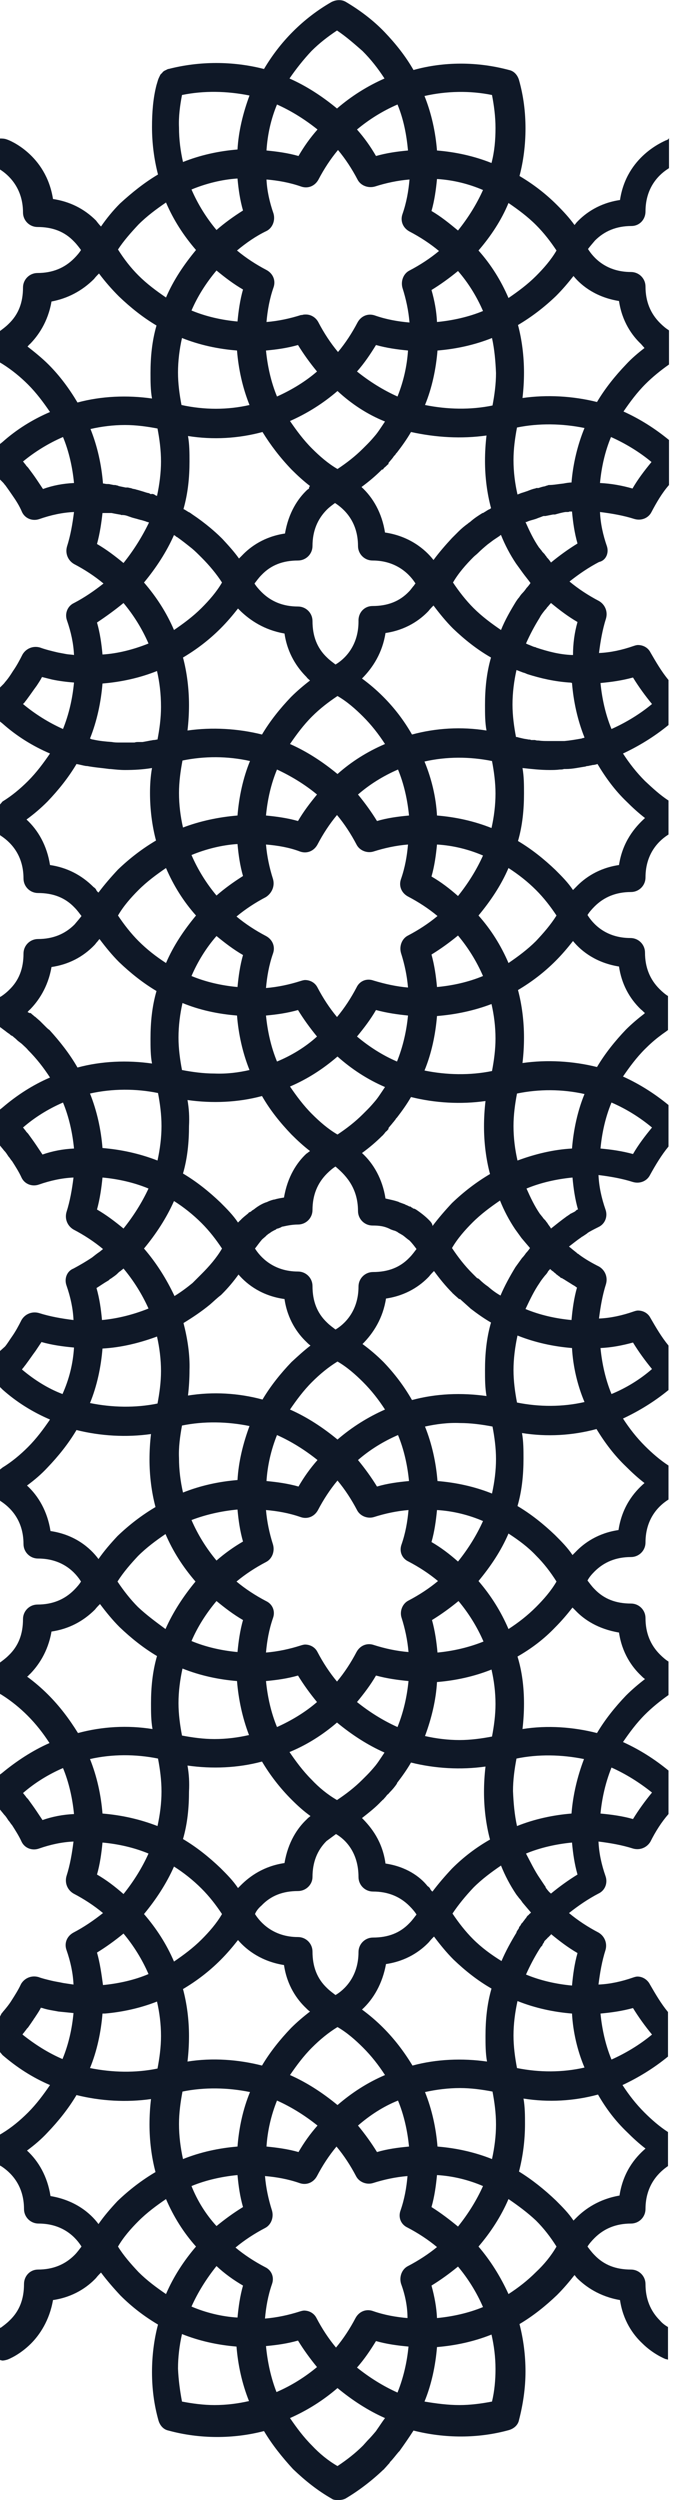 <?xml version="1.0" encoding="utf-8"?>
<!-- Generator: Adobe Illustrator 25.2.0, SVG Export Plug-In . SVG Version: 6.00 Build 0)  -->
<svg version="1.2" baseProfile="tiny" id="Layer_1" xmlns="http://www.w3.org/2000/svg"
     xmlns:xlink="http://www.w3.org/1999/xlink"
     x="0px" y="0px" viewBox="0 0 135 500" overflow="visible" xml:space="preserve">
<path fill-rule="evenodd" fill="#0F1827" d="M118,246.9c-0.1,0.1-0.2,0.1-0.3,0.2l0,0C117.8,247,117.9,246.9,118,246.9z"/>
    <path fill-rule="evenodd" fill="#0F1827" d="M133.1,28.1c-0.3,0.2-7.8,3.1-9.1,11.9c-4.1,0.6-6.9,2.6-8.6,4.4
	c-0.2,0.2-0.3,0.4-0.5,0.6c-1-1.4-2.2-2.7-3.5-4c-2.3-2.3-4.8-4.2-7.5-5.8c0.8-3,1.2-6.3,1.2-9.5c0-3.3-0.4-6.5-1.3-9.7
	c-0.3-1-1-1.8-2-2c-6.3-1.7-13-1.7-19.1,0c-1.6-2.8-3.6-5.3-5.8-7.6C74.6,4,71.9,2,69.2,0.4c-0.8-0.5-1.9-0.5-2.9,0
	C63.5,2,60.9,4,58.6,6.3c-2.3,2.3-4.2,4.8-5.8,7.5c-6.2-1.6-12.9-1.6-19.1,0h-0.1c-0.2,0.1-0.4,0.2-0.6,0.3c-0.1,0-0.1,0.1-0.2,0.1
	c-0.1,0.1-0.3,0.2-0.3,0.3l-0.2,0.2c-0.2,0.2-0.3,0.3-0.3,0.4c0,0.1-0.1,0.1-0.1,0.2c-0.1,0.2-0.2,0.4-0.3,0.7l-0.3,1V17
	c-0.7,2.7-0.9,5.6-0.9,8.4c0,3.2,0.4,6.4,1.2,9.5c-2.7,1.6-5.2,3.6-7.6,5.8c-1.4,1.4-2.7,3-3.8,4.6c-0.3-0.3-0.7-0.8-1-1.2
	c-2.4-2.4-5.3-3.8-8.6-4.3C9.2,30.9,1.8,28,1.4,27.9c-0.5-0.2-1-0.2-1.4-0.2v6.2c1.6,1,4.6,3.6,4.6,8.6c0,1.6,1.3,2.9,2.9,2.9
	c3,0,5.4,0.9,7.3,2.9c0.6,0.6,1.1,1.3,1.4,1.7c-0.3,0.5-0.8,1.1-1.4,1.7c-1.9,1.9-4.3,2.9-7.3,2.9c-1.6,0-2.9,1.3-2.9,2.9
	c0,3-0.9,5.4-2.9,7.3c-0.6,0.6-1.3,1.1-1.7,1.4l0,6.3l0.5,0.3c1.9,1.2,3.6,2.6,5.1,4.1c1.7,1.7,3.1,3.6,4.4,5.5
	c-3.5,1.5-6.7,3.5-9.5,6L0,88.8v7.1l0.6,0.6c0.2,0.2,0.3,0.4,0.5,0.6c0.5,0.7,1,1.4,1.4,2c0.7,1,1.4,2.1,1.9,3.3
	c0.6,1.3,2.1,1.9,3.5,1.4c2.3-0.8,4.6-1.3,6.9-1.4c-0.3,2.4-0.7,4.7-1.4,6.9c-0.4,1.4,0.2,2.8,1.4,3.5c2.1,1.1,4.1,2.4,5.9,3.9
	c-1.9,1.5-3.8,2.8-5.9,3.9c-1.3,0.6-1.9,2.1-1.4,3.5c0.8,2.3,1.3,4.6,1.4,6.9c-0.5-0.1-1.1-0.1-1.6-0.2c-0.5-0.1-1.1-0.2-1.6-0.3
	c-1.3-0.3-2.5-0.6-3.6-1c-1.4-0.4-2.8,0.2-3.5,1.4c-0.6,1.2-1.2,2.3-1.9,3.3c-0.5,0.8-0.9,1.4-1.4,2c-0.2,0.2-0.3,0.4-0.5,0.6
	L0,137.5v6.8l0.5,0.4c2.8,2.5,6,4.5,9.5,6c-1.3,1.9-2.7,3.8-4.4,5.5c-1.6,1.6-3.3,3-5.1,4.1L0,160.9v6.1l0.1,0.1
	c1.7,1.1,4.6,3.6,4.6,8.6c0,1.6,1.3,2.9,2.9,2.9c3,0,5.4,0.9,7.3,2.9c0.6,0.6,1,1.2,1.4,1.7c-0.3,0.4-0.8,1-1.4,1.7
	c-1.9,1.9-4.3,2.9-7.3,2.9c-1.6,0-2.9,1.3-2.9,2.9c0,3-0.9,5.4-2.9,7.3c-0.6,0.6-1.4,1.2-1.8,1.4v6l0.8,0.6c0.3,0.2,0.5,0.4,0.8,0.6
	l0.3,0.2c0.2,0.2,0.3,0.3,0.6,0.4c0.3,0.3,0.5,0.4,0.8,0.7l0.1,0.1c0.3,0.3,0.8,0.6,1.1,0.9c0.3,0.3,0.8,0.7,1.1,1.1
	c1.7,1.7,3.1,3.5,4.4,5.5c-3.5,1.5-6.7,3.6-9.5,6L0,221.9v7.2l0.4,0.5c0.2,0.2,0.3,0.4,0.5,0.6c0.3,0.3,0.6,0.8,0.8,1.1
	c0.3,0.3,0.4,0.6,0.7,0.9c0.7,1.1,1.4,2.2,1.9,3.3c0.6,1.3,2.1,1.9,3.5,1.4c2.3-0.8,4.6-1.3,6.9-1.4c-0.3,2.4-0.7,4.7-1.4,6.9
	c-0.4,1.4,0.2,2.8,1.4,3.5c2.1,1.1,4.1,2.4,5.9,3.9c-0.2,0.2-0.4,0.3-0.6,0.5c-0.6,0.4-1.1,0.8-1.6,1.2c-1.2,0.8-2.4,1.5-3.7,2.2
	c-1.3,0.5-1.9,2-1.4,3.4c0.8,2.3,1.3,4.6,1.4,6.9c-2.4-0.3-4.7-0.7-6.9-1.4c-1.4-0.4-2.8,0.2-3.5,1.4c-0.6,1.2-1.2,2.3-1.9,3.3
	c-0.5,0.7-0.9,1.4-1.4,2L0,270.2v7.2l0.5,0.5c2.8,2.5,6,4.5,9.5,6c-1.3,1.9-2.7,3.8-4.4,5.5c-1.6,1.6-3.3,3-5.1,4.1L0,293.9v6.2
	l0.1,0.1c1.7,1.1,4.6,3.6,4.6,8.6c0,1.6,1.3,2.9,2.9,2.9c5.1,0,7.6,3,8.6,4.6c-0.3,0.5-0.8,1.1-1.4,1.7c-1.9,1.9-4.3,2.9-7.3,2.9
	c-1.6,0-2.9,1.3-2.9,2.9c0,3-0.9,5.4-2.9,7.3c-0.6,0.6-1.3,1.1-1.7,1.4l-0.1,0v6.2l0.5,0.3c1.9,1.2,3.6,2.6,5.1,4.1
	c1.7,1.7,3.1,3.5,4.4,5.5c-3.4,1.5-6.6,3.6-9.5,6L0,354.9l0,7l0.4,0.5c0.2,0.2,0.3,0.4,0.5,0.6c0.3,0.3,0.6,0.8,0.8,1.1
	c0.3,0.3,0.4,0.6,0.7,0.9c0.7,1.1,1.4,2.2,1.9,3.3c0.6,1.3,2.1,1.9,3.5,1.4c2.3-0.8,4.6-1.3,6.9-1.4c-0.3,2.4-0.7,4.7-1.4,6.9
	c-0.4,1.4,0.2,2.8,1.4,3.5c2.1,1.1,4.1,2.4,5.9,3.9c-1.9,1.5-3.8,2.8-5.9,3.9c-1.3,0.7-1.9,2.1-1.4,3.5c0.8,2.3,1.3,4.6,1.4,6.9
	l-2-0.3c-0.9-0.2-1.7-0.3-2.5-0.5c-0.8-0.2-1.7-0.4-2.5-0.7c-1.4-0.4-2.8,0.2-3.5,1.4c-0.5,1.1-1.2,2.2-1.9,3.3
	c-0.5,0.8-1,1.4-1.5,2c-0.2,0.2-0.3,0.4-0.5,0.6L0,403.3v7.1l0.5,0.6c2.9,2.5,6,4.5,9.5,6c-1.3,1.9-2.7,3.8-4.4,5.5
	c-1.6,1.6-3.3,3-5.1,4.1L0,426.9v6.2l0.2,0.1c1.7,1.1,4.6,3.6,4.6,8.6c0,1.6,1.3,2.9,2.9,2.9c5.1,0,7.6,3,8.6,4.6
	c-0.4,0.5-0.8,1.1-1.4,1.7c-1.9,1.9-4.3,2.9-7.3,2.9c-1.6,0-2.8,1.3-2.8,2.9c0,3-0.9,5.4-2.9,7.3c-0.6,0.6-1.3,1.1-1.7,1.4
	c-0.1,0-0.2,0.1-0.2,0.1v6.4c0.2,0,0.3,0.1,0.5,0.1c0.3,0,0.7-0.1,1-0.2c0.3-0.1,2.5-1,4.7-3.2c1.7-1.7,3.7-4.6,4.4-8.7
	c4.1-0.6,6.9-2.6,8.6-4.4c0.3-0.4,0.7-0.8,1-1.1c1.2,1.6,2.5,3.1,3.9,4.6c2.3,2.3,4.8,4.2,7.5,5.8c-0.8,3-1.2,6.3-1.2,9.5
	c0,3.3,0.4,6.5,1.3,9.7c0.3,1,1,1.8,2,2c6.2,1.7,13,1.7,19.1,0.1c1.6,2.7,3.6,5.2,5.8,7.6c2.4,2.3,4.9,4.3,7.7,5.9
	c0.4,0.3,0.9,0.3,1.4,0.3c0.5,0,1-0.1,1.4-0.3c2.7-1.6,5.3-3.6,7.6-5.8c0.1,0,0.1-0.1,0.2-0.2c0.3-0.3,0.7-0.8,1-1.1
	c0-0.1,0.1-0.1,0.1-0.2c0.6-0.6,1.1-1.3,1.7-2l0.2-0.2c1-1.4,1.9-2.7,2.8-4.1c6.3,1.6,13,1.6,19.1-0.1c1-0.3,1.8-1,2-2
	c0.8-3.1,1.3-6.4,1.3-9.7c0-3.2-0.4-6.4-1.2-9.5c2.7-1.6,5.2-3.6,7.5-5.8c1.3-1.3,2.4-2.6,3.5-4c0.2,0.2,0.3,0.4,0.5,0.6
	c1.7,1.7,4.5,3.7,8.6,4.4c0.6,4.1,2.6,6.9,4.4,8.6c2.2,2.2,4.5,3.1,4.7,3.2c0.2,0,0.3,0.1,0.5,0.1v-6.5c-0.5-0.3-1.1-0.7-1.6-1.3
	c-1.9-1.9-2.9-4.3-2.9-7.3c0-1.6-1.3-2.9-2.9-2.9c-3,0-5.4-0.9-7.3-2.9c-0.6-0.6-1.1-1.3-1.4-1.7c0.3-0.5,0.8-1.1,1.4-1.7
	c1.9-1.9,4.3-2.9,7.3-2.9c1.6,0,2.9-1.3,2.9-2.9c0-5,2.9-7.5,4.5-8.6v-6.8c-1.7-1.1-3.3-2.5-4.7-3.9c-1.7-1.7-3.1-3.5-4.4-5.5
	c3.2-1.5,6.3-3.4,9.1-5.7v-8.9c-1.4-1.7-2.5-3.6-3.6-5.5c-0.5-1-1.5-1.6-2.5-1.6c-0.3,0-0.6,0.1-0.9,0.2c-2.3,0.8-4.6,1.3-6.9,1.4
	c0.3-2.4,0.7-4.7,1.4-6.9c0.4-1.4-0.2-2.8-1.4-3.5c-2.1-1.1-4.1-2.4-5.9-3.9c1.9-1.5,3.8-2.8,5.9-3.9c1.3-0.6,1.9-2.1,1.4-3.5
	c-0.8-2.3-1.3-4.6-1.4-6.9c2.4,0.3,4.7,0.7,6.9,1.4c1.4,0.4,2.8-0.2,3.5-1.4c1-2,2.2-3.9,3.6-5.5v-8.7c-2.8-2.3-5.8-4.2-9.1-5.7
	c1.3-1.9,2.7-3.8,4.4-5.5c1.4-1.4,3-2.7,4.7-3.9v-6.7c-0.5-0.3-1.1-0.8-1.7-1.4c-1.9-1.9-2.9-4.3-2.9-7.3c0-1.6-1.3-2.9-2.9-2.9
	c-3,0-5.4-0.9-7.3-2.9c-0.6-0.6-1-1.2-1.4-1.7c0.3-0.6,0.8-1.2,1.4-1.8c1.9-1.9,4.3-2.9,7.3-2.9c1.6,0,2.9-1.3,2.9-2.9
	c0-5.1,3-7.6,4.6-8.6v-6.8c-1.7-1.1-3.3-2.5-4.7-3.9c-1.7-1.7-3.1-3.5-4.4-5.5c3.2-1.5,6.3-3.4,9.1-5.7v-8.9
	c-1.4-1.7-2.5-3.6-3.6-5.5c-0.5-1-1.5-1.5-2.5-1.5c-0.3,0-0.6,0.1-0.9,0.2c-2.3,0.8-4.6,1.3-6.9,1.4c0.3-2.4,0.7-4.7,1.4-6.9
	c0.4-1.4-0.2-2.8-1.4-3.5c-1.4-0.7-2.8-1.5-4-2.4l-0.1-0.1c-0.1,0-0.1-0.1-0.2-0.1c0,0-0.1,0-0.1-0.1l-1-0.8
	c-0.2-0.2-0.4-0.3-0.6-0.5c0.8-0.6,1.5-1.2,2.4-1.8l0.1-0.1c0.1,0,0.1-0.1,0.2-0.1c0.3-0.2,0.6-0.4,0.9-0.6l0.1-0.1l0,0l0.3-0.2
	c0.7-0.4,1.3-0.7,1.9-1c1.3-0.6,1.9-2.1,1.4-3.5c-0.8-2.3-1.3-4.6-1.4-6.9c2.4,0.3,4.7,0.7,6.9,1.4c1.4,0.4,2.8-0.2,3.4-1.4
	c1.1-2,2.3-4,3.7-5.7V221c-2.8-2.3-5.8-4.2-9.1-5.7c1.3-1.9,2.7-3.8,4.4-5.5c0.9-0.9,2-1.9,3.1-2.7c0.5-0.4,1-0.7,1.5-1.1v-6.8
	c-0.5-0.3-1.1-0.8-1.7-1.4c-1.9-1.9-2.9-4.3-2.9-7.3c0-1.6-1.3-2.9-2.9-2.9c-5.1,0-7.6-3-8.6-4.6c0.3-0.5,0.8-1.1,1.4-1.7
	c1.9-1.9,4.3-2.9,7.3-2.9c1.6,0,2.9-1.3,2.9-2.9c0-5.1,3-7.6,4.6-8.6v-6.8c-1.7-1.1-3.2-2.5-4.7-3.9c-1.7-1.7-3.1-3.5-4.4-5.5
	c3.2-1.5,6.3-3.4,9.1-5.7V136c-1.4-1.7-2.5-3.6-3.6-5.5c-0.5-1-1.5-1.5-2.5-1.5c-0.3,0-0.6,0.1-0.9,0.2c-2.3,0.8-4.6,1.3-6.9,1.4
	c0.3-2.4,0.7-4.7,1.4-6.9c0.4-1.4-0.2-2.8-1.4-3.5c-2.1-1.1-4.1-2.4-5.9-3.9c1.9-1.5,3.8-2.8,5.9-3.9c1.4-0.3,2-1.8,1.6-3.1
	c-0.8-2.3-1.3-4.6-1.4-6.9c2.4,0.3,4.7,0.7,6.9,1.4c1.4,0.4,2.8-0.2,3.4-1.4c1-1.9,2.1-3.8,3.5-5.4V88c-2.8-2.3-5.8-4.2-9.1-5.7
	c1.3-1.9,2.7-3.8,4.4-5.5c1.4-1.4,3-2.7,4.7-3.9v-6.8l-0.1-0.1c-0.5-0.3-1.1-0.8-1.7-1.4c-1.9-1.9-2.9-4.3-2.9-7.3
	c0-1.6-1.3-2.9-2.9-2.9c-5.1,0-7.6-3-8.6-4.6c0.3-0.4,0.8-1,1.4-1.7c1.9-1.9,4.3-2.9,7.3-2.9c1.6,0,2.8-1.3,2.8-2.9
	c0-5.1,3-7.6,4.6-8.6l0.1-0.1v-6C133.7,27.9,133.4,28,133.1,28.1z M120.1,402.7c0.3,3.1,1,6.3,2.2,9.2c2.9-1.3,5.7-3,8.1-5
	c-1.4-1.7-2.7-3.5-3.8-5.3C124.4,402.2,122.3,402.5,120.1,402.7z M87.4,435c-0.2,2.1-0.5,4.3-1.1,6.4c1.9,1.2,3.6,2.5,5.3,3.9
	c2-2.5,3.7-5.2,5-8.1C93.8,436,90.7,435.2,87.4,435z M87.4,463.6c3.1-0.3,6.3-1,9.2-2.2c-1.3-3-3-5.7-5-8.1
	c-1.7,1.4-3.5,2.7-5.3,3.8C86.9,459.3,87.3,461.4,87.4,463.6z M85,418.4c1.4,3.5,2.2,7.2,2.5,10.9c3.7,0.3,7.4,1.1,10.9,2.5
	c0.5-2.3,0.8-4.6,0.8-6.9c0-2.3-0.3-4.5-0.7-6.6c-2.1-0.4-4.3-0.7-6.5-0.7C89.6,417.6,87.3,417.9,85,418.4z M47.5,435
	c-3.1,0.3-6.3,1-9.2,2.2c1.2,3,2.9,5.7,5,8c1.7-1.4,3.5-2.7,5.3-3.8C48,439.3,47.7,437.2,47.5,435z M47.5,463.5
	c0.2-2.1,0.5-4.3,1.1-6.4c-1.9-1.1-3.7-2.4-5.3-3.9c-2,2.5-3.7,5.2-5,8.1C41.1,462.5,44.3,463.3,47.5,463.5z M36.6,431.8
	c3.5-1.4,7.2-2.2,10.9-2.5c0.3-3.8,1.1-7.5,2.5-10.9c-4.4-0.9-9.1-1-13.5-0.1c-0.4,2.1-0.7,4.3-0.7,6.5
	C35.8,427.2,36.1,429.5,36.6,431.8z M8.2,401.5c-0.3,0.6-0.7,1.2-1.1,1.8c-0.1,0.2-0.3,0.4-0.4,0.6c-0.1,0.2-0.3,0.4-0.4,0.6
	c-0.2,0.3-0.5,0.7-0.7,1c-0.1,0.1-0.1,0.1-0.2,0.2c-0.2,0.3-0.4,0.5-0.6,0.8c-0.1,0.1-0.2,0.2-0.3,0.4c2.5,2,5.2,3.7,8,4.9
	c1.2-2.9,1.9-6,2.2-9.2c-1-0.1-2-0.2-3-0.3c-1-0.2-1.9-0.3-2.9-0.6c-0.1,0-0.2-0.1-0.3-0.1C8.4,401.6,8.3,401.6,8.2,401.5z
	 M14.8,96.6c-0.3-3.1-1-6.3-2.2-9.2c-3,1.3-5.7,3-8,4.9c0.2,0.2,0.3,0.4,0.5,0.6c0.1,0.2,0.3,0.4,0.5,0.6c0.6,0.8,1.2,1.6,1.8,2.5
	c0.2,0.3,0.4,0.6,0.6,0.9c0.2,0.3,0.4,0.6,0.6,0.9C10.5,97.1,12.6,96.7,14.8,96.6z M48.6,57.9c-1.9-1.1-3.6-2.4-5.3-3.8
	c-2.1,2.5-3.8,5.2-5,8c2.9,1.2,6,1.9,9.2,2.2C47.7,62.2,48,60,48.6,57.9z M38.3,37.9c1.3,3,3,5.7,5,8.1c1.6-1.4,3.4-2.7,5.3-3.9
	c-0.6-2.1-0.9-4.2-1.1-6.4C44.4,35.9,41.2,36.7,38.3,37.9z M49.9,81c-1.4-3.5-2.2-7.2-2.5-10.9c-3.8-0.3-7.5-1.1-11-2.5
	c-0.5,2.2-0.8,4.6-0.8,6.9c0,2.2,0.3,4.4,0.7,6.5C40.9,82,45.5,82,49.9,81z M87.4,64.4c3.1-0.3,6.3-1,9.2-2.2c-1.3-3-3-5.7-5-8
	c-1.7,1.4-3.5,2.7-5.3,3.8C86.9,60.1,87.3,62.2,87.4,64.4z M87.4,35.8c-0.2,2.1-0.5,4.3-1.1,6.4c1.9,1.1,3.6,2.5,5.3,3.9
	c2-2.5,3.7-5.2,5-8.1C93.8,36.8,90.7,36,87.4,35.8z M98.4,67.6c-3.5,1.4-7.2,2.2-10.9,2.5c-0.3,3.7-1.1,7.5-2.5,10.9
	c4.5,0.9,9.1,1,13.5,0.1c0.4-2.1,0.7-4.3,0.7-6.5C99.1,72.2,98.9,69.9,98.4,67.6z M126.5,97.7c1.1-1.9,2.4-3.6,3.8-5.3
	c-2.4-2-5.2-3.7-8.1-5c-1.2,2.9-1.9,6-2.2,9.2C122.2,96.7,124.4,97.1,126.5,97.7z M108.9,388.2L108.9,388.2
	c-0.1,0.2-0.1,0.3-0.2,0.4c-0.1,0.1-0.1,0.2-0.2,0.3c0,0,0,0,0,0c0,0,0,0,0,0c0,0,0,0,0,0.1c-0.1,0.2-0.3,0.3-0.4,0.5l-0.2,0.3
	c-1,1.6-1.9,3.3-2.7,5.1c2.9,1.2,6,1.9,9.2,2.2c0.2-2.2,0.5-4.4,1.1-6.5c-1.9-1.1-3.6-2.4-5.3-3.8v0.1c-0.1,0.1-0.2,0.2-0.3,0.3
	c-0.1,0.1-0.2,0.2-0.3,0.3c-0.1,0-0.1,0.1-0.1,0.1l-0.3,0.3l-0.2,0.2L108.9,388.2L108.9,388.2z M108,375.7l1,1.5
	c0,0,0.1,0.1,0.1,0.1c0,0,0,0,0,0.1c0,0.1,0.1,0.1,0.1,0.2c0.3,0.4,0.6,0.8,1,1.1c1.7-1.4,3.5-2.7,5.3-3.8c-0.6-2.1-0.9-4.2-1.1-6.4
	c-3.1,0.3-6.3,1-9.2,2.2C106.1,372.4,106.9,374.1,108,375.7z M103.4,365.2c3.5-1.4,7.2-2.2,10.9-2.5c0.3-3.8,1.2-7.5,2.5-10.9
	c-4.5-0.9-9.1-1-13.5-0.1c-0.4,2.1-0.7,4.3-0.7,6.5C102.7,360.6,102.9,362.9,103.4,365.2z M20.5,368.5c-0.2,2.1-0.5,4.3-1.1,6.4
	c1.9,1.1,3.6,2.4,5.3,3.9c2-2.5,3.7-5.2,5-8.1C26.8,369.5,23.7,368.8,20.5,368.5z M20.6,397c3.1-0.3,6.3-1,9.1-2.2
	c-1.3-3-3-5.7-5-8.1c-1.7,1.4-3.5,2.7-5.3,3.8C20,392.6,20.3,394.8,20.6,397L20.6,397z M18,351.8c1.4,3.5,2.2,7.2,2.5,10.9
	c3.7,0.3,7.4,1.1,11,2.5c0.5-2.3,0.8-4.6,0.8-6.9c0-2.3-0.3-4.5-0.7-6.6C27.1,350.8,22.4,350.8,18,351.8z M29.7,128.7
	c-1.3-3-3-5.7-5-8.1c-1.7,1.4-3.5,2.7-5.3,3.9c0.6,2.1,0.9,4.2,1.1,6.4C23.6,130.7,26.7,129.9,29.7,128.7z M19.4,108.8
	c1.9,1.1,3.6,2.4,5.3,3.8c2-2.5,3.7-5.2,5.1-8.1c-0.2-0.1-0.4-0.1-0.6-0.2c-0.2-0.1-0.4-0.1-0.6-0.2c-0.1,0-0.3-0.1-0.4-0.1
	c-0.1,0-0.3-0.1-0.4-0.1c-0.6-0.2-1.2-0.3-1.7-0.5l-0.3-0.1c-0.5-0.2-0.9-0.3-1.4-0.3h-0.2c-0.1-0.1-0.2-0.1-0.3-0.1
	c-0.6-0.1-1.1-0.2-1.6-0.3l0,0c-0.1,0-0.3,0-0.4,0c-0.1,0-0.3,0-0.4,0c-0.2,0-0.3,0-0.5,0c-0.2,0-0.3,0-0.5,0
	C20.3,104.4,20,106.6,19.4,108.8z M31.4,134.2c-3.5,1.4-7.2,2.2-10.9,2.5c-0.3,3.7-1.1,7.5-2.5,11c0.2,0.1,0.4,0.2,0.6,0.2
	c1.3,0.3,2.5,0.4,3.8,0.5c0.5,0.1,1,0.1,1.5,0.1h0.9h0.5c0.3,0,0.6,0,0.8,0c0.3,0,0.6,0,0.8,0c0.3-0.1,0.5-0.1,0.8-0.1
	c0.1,0,0.3,0,0.4,0c0.1,0,0.3,0,0.4,0c0.6-0.1,1.1-0.2,1.6-0.3c0.2,0,0.4-0.1,0.7-0.1h0l0,0c0.2,0,0.5-0.1,0.7-0.1
	c0.4-2.1,0.7-4.3,0.7-6.5C32.2,138.7,31.9,136.4,31.4,134.2z M113.4,102.4h-0.3c-0.7,0.1-1.4,0.3-2.1,0.5h-0.2h-0.2
	c-0.5,0.1-1,0.2-1.5,0.3h-0.1h-0.2h-0.1c-0.3,0.1-0.5,0.2-0.8,0.3c-0.3,0.1-0.5,0.2-0.8,0.3c-0.6,0.2-1.2,0.3-1.8,0.6
	c0,0-0.1,0-0.1,0c0,0-0.1,0-0.1,0c0.8,1.8,1.6,3.5,2.7,5.1c0.2,0.2,0.3,0.4,0.5,0.6c0.1,0.2,0.3,0.4,0.5,0.6c0,0,0.1,0.1,0.1,0.1
	c0,0,0,0.1,0.1,0.1c0,0.1,0.1,0.2,0.2,0.3c0.1,0.1,0.1,0.2,0.2,0.3c0.3,0.3,0.6,0.7,0.8,1c1.7-1.4,3.5-2.7,5.3-3.8
	c-0.6-2.1-0.9-4.2-1.1-6.4c-0.2,0-0.3,0-0.5,0C113.8,102.4,113.6,102.4,113.4,102.4z M115.5,124.4c-1.9-1.1-3.6-2.4-5.3-3.8
	c-0.3,0.3-0.5,0.6-0.8,0.9c-0.1,0.2-0.3,0.4-0.4,0.5c-0.4,0.5-0.8,1-1.1,1.6c-1,1.6-1.9,3.3-2.7,5.1c0.2,0.1,0.4,0.2,0.7,0.3
	c0.2,0.1,0.5,0.2,0.7,0.3c0.1,0,0.2,0.1,0.3,0.1c0.1,0,0.2,0,0.3,0.1c2.4,0.8,4.7,1.4,7.2,1.5h0.2
	C114.6,128.7,114.9,126.5,115.5,124.4z M113.8,136.5c-2.8-0.2-5.6-0.8-8.4-1.7c-0.2-0.1-0.4-0.2-0.8-0.3l-1.3-0.5
	c-0.5,2.2-0.8,4.6-0.8,6.9c0,2.2,0.3,4.4,0.7,6.5h0.2c0.3,0.1,0.8,0.2,1.2,0.3h0c0.4,0.1,0.7,0.1,1.1,0.2c0.2,0,0.4,0,0.5,0.1
	c0.1,0,0.3,0,0.4,0s0.3,0,0.4,0c0.3,0.1,0.4,0.1,0.7,0.1c0.7,0.1,1.3,0.1,1.9,0.1h0.4h0.9c0.3,0,0.5,0,0.8,0c0.3,0,0.5,0,0.8,0h0.4
	c1.1-0.1,2.3-0.3,3.4-0.5c0.1,0,0.2-0.1,0.3-0.1c0.1,0,0.2,0,0.3-0.1c-1.4-3.5-2.2-7.2-2.5-10.9
	C114.2,136.5,113.9,136.5,113.8,136.5z M76.9,350.5c-3.4-1.5-6.6-3.6-9.5-6c-2.9,2.5-6.1,4.5-9.5,5.9c1.3,1.9,2.7,3.8,4.4,5.5
	c1.5,1.6,3.2,3,5.1,4.1c1.8-1.2,3.5-2.5,5.1-4.1l0.9-0.9c0.6-0.6,1.2-1.3,1.7-1.9c0.4-0.5,0.8-1.1,1.2-1.7
	C76.5,351.1,76.7,350.8,76.9,350.5z M53.2,336.2c0.3,3.1,1,6.3,2.2,9.2c2.9-1.3,5.7-3,8-5c-1.4-1.7-2.7-3.5-3.8-5.3
	C57.5,335.7,55.4,336,53.2,336.2z M75.2,335.1c-1.1,1.9-2.4,3.6-3.8,5.3c2.5,2,5.2,3.7,8.1,5c1.2-3,1.9-6.1,2.2-9.2
	C79.6,336,77.4,335.7,75.2,335.1z M81.7,330.4c-0.2-2.4-0.7-4.7-1.4-6.9c-0.4-1.3,0.2-2.8,1.4-3.4c2.1-1.1,4.1-2.4,5.9-3.9
	c-1.8-1.5-3.8-2.8-5.9-3.9c-1.3-0.6-1.9-2-1.4-3.4c0.8-2.3,1.2-4.6,1.4-6.9c-2.4,0.2-4.7,0.7-6.9,1.4c-1.3,0.4-2.8-0.2-3.4-1.4
	c-1.1-2.1-2.4-4.1-3.9-5.9c-1.5,1.8-2.8,3.8-3.9,5.9c-0.7,1.3-2.1,1.9-3.5,1.4c-2.3-0.8-4.6-1.2-6.9-1.4c0.2,2.4,0.7,4.7,1.4,6.9
	c0.4,1.4-0.2,2.9-1.4,3.5c-2.1,1.1-4.1,2.4-5.9,3.9c1.8,1.5,3.8,2.8,5.9,3.9c1.3,0.6,1.9,2,1.4,3.4c-0.8,2.3-1.2,4.6-1.4,6.9
	c2.4-0.2,4.7-0.7,6.9-1.4c0.3-0.1,0.7-0.2,0.9-0.2c1,0,2,0.5,2.5,1.5c1.1,2.1,2.4,4.1,3.9,5.9c1.5-1.8,2.8-3.8,3.9-5.9
	c0.7-1.3,2.1-1.9,3.5-1.4C77,329.7,79.3,330.2,81.7,330.4z M14.8,269.5c-2.2-0.2-4.4-0.5-6.5-1.1c-0.2,0.3-0.4,0.6-0.6,0.9
	c-0.2,0.3-0.4,0.6-0.6,0.9l0,0c-0.6,0.8-1.2,1.7-1.8,2.5c-0.2,0.3-0.4,0.5-0.6,0.8l0,0c-0.1,0.1-0.2,0.2-0.3,0.4
	c2.5,2.1,5.2,3.8,8.1,4.9C13.8,275.9,14.6,272.8,14.8,269.5z M14.8,229.7c-0.3-3.1-1-6.3-2.2-9.2c-3,1.3-5.7,3-8,5
	c0.2,0.2,0.3,0.4,0.5,0.6l0,0h0c0.1,0.2,0.3,0.4,0.5,0.6c0.5,0.7,1.1,1.5,1.7,2.4c0.2,0.3,0.4,0.6,0.6,0.9c0.2,0.3,0.4,0.6,0.6,0.9
	C10.5,230.2,12.6,229.8,14.8,229.7z M29.7,261.7c-1.3-2.9-3-5.6-5-8c-0.2,0.2-0.4,0.3-0.6,0.5c-0.2,0.1-0.4,0.3-0.6,0.5
	c-0.4,0.4-0.9,0.7-1.3,1l-0.2,0.1h0l0,0l-0.1,0.1c-0.1,0.1-0.2,0.2-0.4,0.3c-0.7,0.4-1.4,0.9-2.2,1.4l0,0l0,0
	c0.6,2.1,0.9,4.2,1.1,6.4C23.6,263.7,26.7,262.9,29.7,261.7z M19.4,241.9c1.9,1.1,3.6,2.4,5.3,3.8c2-2.5,3.7-5.2,5-8
	c-2.9-1.2-6-1.9-9.2-2.2C20.3,237.5,20,239.7,19.4,241.9z M18,218.7c1.4,3.5,2.2,7.2,2.5,10.9c3.7,0.3,7.4,1.1,11,2.5
	c0.5-2.3,0.8-4.6,0.8-6.9c0-2.3-0.3-4.5-0.7-6.6C27.2,217.7,22.5,217.7,18,218.7z M15.5,213.5c4.8-1.3,10-1.5,14.9-0.8
	c-0.3-1.6-0.3-3.3-0.3-5c0-3.2,0.3-6.4,1.2-9.5c-2.7-1.6-5.2-3.6-7.5-5.8c-1.4-1.4-2.7-3-3.9-4.6c-0.2,0.2-0.3,0.4-0.5,0.6
	c-0.2,0.2-0.3,0.4-0.5,0.6c-2.3,2.4-5.2,3.9-8.6,4.4c-0.7,4.1-2.7,6.9-4.4,8.6c-0.1,0-0.1,0.1-0.2,0.2c-0.1,0.1-0.1,0.1-0.2,0.2
	c0.1,0,0.1,0.1,0.2,0.1c0.1,0,0.1,0.1,0.2,0.1c0,0,0.1,0,0.1,0c0,0,0,0,0.1,0c0.2,0.1,0.3,0.3,0.5,0.4c0.1,0.1,0.3,0.3,0.5,0.4
	l0.1,0.1l0,0l0.8,0.7l0.1,0.1c0.4,0.4,0.7,0.7,1,1c0.3,0.3,0.5,0.5,0.8,0.7C11.9,208.2,13.9,210.7,15.5,213.5z M5.4,297.1
	c2.3,2.1,4.1,5.2,4.7,9.1c4.8,0.7,7.9,3.3,9.6,5.6c1.1-1.6,2.4-3.1,3.8-4.6c2.4-2.3,4.9-4.2,7.6-5.8c-0.8-3-1.2-6.3-1.2-9.5
	c0-1.7,0.1-3.4,0.3-5.1c-4.9,0.7-10.1,0.4-14.9-0.8c-1.6,2.7-3.6,5.2-5.8,7.5C8.3,294.8,6.9,296,5.4,297.1z M20.5,269.7
	c-0.3,3.7-1.1,7.5-2.5,10.9c4.4,0.9,9.1,1,13.5,0.1c0.4-2.1,0.7-4.3,0.7-6.5c0-2.3-0.3-4.7-0.8-6.9
	C27.9,268.6,24.2,269.5,20.5,269.7z M34.8,240.2c-1.5,3.4-3.6,6.6-6,9.5c2.5,2.9,4.5,6.1,6.1,9.5c1.3-0.8,2.5-1.7,3.6-2.6
	c0.3-0.3,0.6-0.6,0.9-0.9c0.3-0.3,0.6-0.6,0.9-0.9c1.5-1.5,3-3.2,4.1-5.1c-1.2-1.8-2.5-3.5-4.1-5.1
	C38.6,242.9,36.7,241.4,34.8,240.2z M58,148.8c3.4,1.5,6.6,3.6,9.5,6c2.8-2.5,6-4.5,9.5-6c-1.3-2-2.7-3.8-4.4-5.5
	c-1.5-1.5-3.2-3-5.1-4.1c-1.8,1.2-3.5,2.5-5.1,4.1C60.7,145,59.3,146.9,58,148.8z M81.8,163.1c-0.3-3.1-1-6.3-2.2-9.2
	c-3,1.3-5.7,3-8,5c1.4,1.7,2.7,3.5,3.8,5.3C77.4,163.6,79.6,163.3,81.8,163.1z M59.6,164.2c1.1-1.9,2.4-3.6,3.8-5.3
	c-2.4-2-5.2-3.7-8-5c-1.2,2.9-1.9,6-2.2,9.2C55.3,163.3,57.5,163.6,59.6,164.2z M53.2,168.9c0.2,2.4,0.7,4.7,1.4,6.9
	c0.4,1.4-0.2,2.8-1.4,3.6c-2.1,1.1-4.1,2.4-5.9,3.9c1.8,1.5,3.8,2.8,5.9,3.9c1.3,0.7,1.9,2.1,1.4,3.5c-0.8,2.3-1.2,4.6-1.4,6.9
	c2.4-0.2,4.7-0.7,6.9-1.4c0.3-0.1,0.7-0.2,0.9-0.2c1,0,2,0.5,2.5,1.5c1.1,2.1,2.4,4.1,3.9,5.9c1.5-1.8,2.8-3.8,3.9-5.9
	c0.6-1.3,2-1.9,3.4-1.4c2.3,0.7,4.6,1.2,6.9,1.4c-0.2-2.4-0.7-4.7-1.4-6.9c-0.4-1.4,0.2-2.9,1.4-3.5c2.1-1.1,4.1-2.4,5.9-3.9
	c-1.8-1.5-3.8-2.8-5.9-3.9c-1.3-0.7-1.9-2.1-1.4-3.5c0.8-2.3,1.2-4.6,1.4-6.9c-2.4,0.2-4.7,0.7-6.9,1.4c-1.3,0.4-2.8-0.2-3.4-1.4
	c-1.1-2.1-2.4-4.1-3.9-5.9c-1.5,1.8-2.8,3.8-3.9,5.9c-0.7,1.3-2.1,1.9-3.5,1.4C57.9,169.5,55.6,169.1,53.2,168.9z M82.4,280
	c4.8-1.3,9.9-1.5,14.9-0.8c-0.3-1.7-0.3-3.4-0.3-5.2c0-3.2,0.3-6.4,1.2-9.5c-1.4-0.8-2.8-1.8-4.1-2.8l-0.1-0.1l-2-1.8
	c0,0-0.1,0-0.1,0c0,0,0,0-0.1,0c-0.3-0.3-0.8-0.7-1.1-1l0,0c0,0-0.1-0.1-0.1-0.1c0,0-0.1,0-0.1-0.1c-1.4-1.4-2.6-2.9-3.7-4.4
	c-0.3,0.3-0.7,0.7-1,1.1c-1.7,1.8-4.5,3.8-8.6,4.4c-0.6,3.9-2.5,6.9-4.7,9.1c1.5,1.1,2.9,2.3,4.2,3.6
	C78.9,274.7,80.8,277.2,82.4,280z M42,260.9c-1.7,1.4-3.5,2.6-5.3,3.7c0.8,3.1,1.3,6.3,1.2,9.4c0,1.7-0.1,3.4-0.3,5.1
	c5-0.8,10.1-0.5,14.9,0.8c1.6-2.7,3.6-5.2,5.8-7.5c1.3-1.2,2.5-2.3,3.8-3.3c-0.3-0.2-0.5-0.4-0.8-0.7c-1.8-1.7-3.8-4.5-4.4-8.6
	c-4.4-0.6-7.4-2.8-9.2-4.9c-1,1.4-2.1,2.7-3.3,3.9l-0.2,0.2C43.4,259.6,42.7,260.3,42,260.9z M52.4,219.2c-4.8,1.3-10,1.5-14.9,0.8
	c0.3,1.7,0.4,3.4,0.3,5.2c0,3.2-0.3,6.4-1.2,9.5c2.7,1.6,5.2,3.6,7.5,5.8c1.3,1.3,2.5,2.5,3.5,4l0.5-0.5c0.1,0,0.1-0.1,0.1-0.1
	c0.4-0.4,0.9-0.8,1.4-1.2c0,0,0.1-0.1,0.1-0.1c0,0,0-0.1,0.1-0.1c0,0,0.1-0.1,0.2-0.1c0.1,0,0.1-0.1,0.2-0.1
	c0.1-0.1,0.3-0.3,0.4-0.3c0.1-0.1,0.3-0.2,0.4-0.3c0.1-0.1,0.3-0.2,0.4-0.3c0.6-0.4,1.3-0.8,2-1c0.4-0.2,0.7-0.3,1-0.4
	c0.1,0,0.3-0.1,0.4-0.1h0.1c0.6-0.2,1.3-0.3,1.9-0.4c0.7-4.2,2.6-7,4.4-8.7c0.1-0.1,0.3-0.2,0.4-0.3c0.1-0.1,0.3-0.2,0.4-0.3
	c-1.3-1-2.5-2.1-3.7-3.3C56,224.5,54,222,52.4,219.2z M73.5,221.9c0.6-0.6,1.2-1.3,1.7-1.9c0.4-0.5,0.8-1.1,1.2-1.7
	c0.2-0.3,0.4-0.6,0.6-0.9c-3.5-1.5-6.7-3.6-9.5-6.1c-2.9,2.5-6,4.5-9.5,6c1.3,1.9,2.7,3.8,4.4,5.5c1.5,1.5,3.2,3,5.1,4.1
	c1.8-1.2,3.5-2.5,5.1-4.1c0.1-0.1,0.2-0.2,0.3-0.3C73.1,222.3,73.3,222.1,73.5,221.9z M75.2,202c-1.1,1.9-2.4,3.6-3.8,5.3
	c2.5,2.1,5.2,3.8,8,5c1.2-3,1.9-6.1,2.2-9.2C79.6,202.9,77.4,202.6,75.2,202z M74.5,245.1c-1.6,0-2.9-1.3-2.9-2.9
	c0-5-2.9-7.5-4.5-8.9c-0.5,0.3-1.1,0.8-1.7,1.4c-1.9,1.9-2.9,4.3-2.9,7.3c0,1.6-1.3,2.9-2.9,2.9c-1.1,0-2.1,0.2-3,0.4
	c-0.2,0-0.3,0.1-0.5,0.2c-0.2,0.1-0.3,0.1-0.5,0.2c-0.1,0-0.2,0-0.3,0.1c0,0-0.1,0-0.1,0.1c-0.3,0.1-0.6,0.3-0.8,0.4
	c-0.2,0.1-0.4,0.3-0.6,0.4c-0.1,0.1-0.2,0.1-0.3,0.2c0,0.1,0,0.1-0.1,0.1c0,0-0.1,0-0.1,0.1c-0.3,0.3-0.7,0.6-0.9,0.8
	c-0.6,0.7-1,1.3-1.4,1.8c1,1.6,3.6,4.6,8.6,4.6c1.6,0,2.9,1.3,2.9,2.9c0,3,0.9,5.4,2.9,7.3c0.6,0.6,1.2,1,1.7,1.4
	c1.7-1,4.6-3.6,4.6-8.6c0-1.6,1.3-2.9,2.9-2.9c3,0,5.4-0.9,7.3-2.9c0.6-0.6,1-1.2,1.4-1.7c-0.3-0.4-0.8-1.1-1.4-1.7
	c-0.1-0.1-0.3-0.2-0.4-0.3l0,0l0,0l0,0c-0.4-0.3-0.8-0.7-1.2-0.9c-0.3-0.2-0.6-0.3-0.8-0.5l-0.4-0.2c-0.2-0.1-0.4-0.1-0.6-0.2
	c-0.1,0-0.2-0.1-0.3-0.1C76.9,245.2,75.8,245.1,74.5,245.1z M53.2,203.1c0.3,3.1,1,6.3,2.2,9.2c2.9-1.2,5.7-2.9,8-5
	c-1.4-1.7-2.7-3.5-3.8-5.3C57.5,202.6,55.4,202.9,53.2,203.1z M63.5,292c-2.5-2-5.2-3.7-8.1-5c-1.2,3-1.9,6.1-2.1,9.2
	c2.1,0.2,4.3,0.5,6.4,1.1C60.8,295.4,62,293.7,63.5,292z M62.4,276.4c-1.7,1.7-3.1,3.6-4.4,5.5c3.4,1.5,6.6,3.6,9.5,6
	c2.9-2.5,6.1-4.5,9.5-6c-1.3-2-2.7-3.8-4.4-5.5c-1.5-1.5-3.2-3-5.1-4.1C65.7,273.4,64,274.8,62.4,276.4z M81.8,296.2
	c-0.3-3.1-1-6.3-2.2-9.2c-3,1.3-5.7,3-8,5c1.4,1.7,2.7,3.5,3.8,5.3C77.4,296.7,79.6,296.4,81.8,296.2z M83.2,241.9
	c0.9,0.6,1.8,1.3,2.5,2c0.4,0.4,0.8,0.8,0.8,1.3c1.2-1.6,2.5-3.1,3.9-4.6c2.4-2.3,4.9-4.2,7.6-5.8c-0.8-3-1.2-6.3-1.2-9.5
	c0-1.7,0.1-3.4,0.3-5.1c-4.9,0.7-10.1,0.4-14.9-0.8c-0.8,1.4-1.8,2.8-2.8,4.1c-0.1,0.1-0.3,0.3-0.3,0.4c-0.2,0.2-0.3,0.4-0.5,0.6
	l0,0l0,0c-0.3,0.4-0.6,0.7-0.9,1.1c0,0,0,0.1,0,0.1c0,0,0,0,0,0.1c-0.2,0.2-0.3,0.4-0.5,0.5c-0.2,0.2-0.3,0.4-0.5,0.6
	c0,0-0.1,0.1-0.1,0.1c0,0,0,0.1-0.1,0.1c-1.3,1.3-2.6,2.4-4.1,3.5c2.3,2.1,4.1,5.2,4.7,9.1c0.9,0.2,1.9,0.4,2.7,0.7
	c0,0,0.1,0.1,0.2,0.1c0.3,0.1,0.8,0.3,1.1,0.4c0,0.1,0.1,0.1,0.1,0.1h0.1l0.6,0.3c0,0,0.1,0,0.1,0c0,0,0,0,0.1,0
	c0,0,0.1,0.1,0.1,0.1c0,0,0.1,0,0.1,0.1c0.1,0,0.3,0.1,0.3,0.2C82.9,241.7,83,241.8,83.2,241.9z M87.4,203.2
	c-0.3,3.7-1.1,7.5-2.5,10.9c4.4,0.9,9.1,1,13.5,0.1c0.4-2.1,0.7-4.3,0.7-6.5c0-2.4-0.3-4.7-0.8-6.9
	C94.9,202.1,91.2,202.9,87.4,203.2z M86.3,190.9c0.6,2.2,0.9,4.3,1.1,6.5c3.2-0.3,6.3-1,9.2-2.2c-1.3-3-3-5.7-5-8.1
	C89.9,188.5,88.1,189.8,86.3,190.9z M87.4,168.9c-0.2,2.1-0.5,4.3-1.1,6.4c1.9,1.1,3.6,2.4,5.3,3.9c2-2.5,3.7-5.2,5-8.1
	C93.8,169.9,90.7,169.1,87.4,168.9z M38.3,171c1.3,3,3,5.7,5,8.1c1.6-1.4,3.4-2.7,5.3-3.9c-0.6-2.1-0.9-4.2-1.1-6.4
	C44.4,169,41.2,169.8,38.3,171z M48.6,191c-1.9-1.1-3.6-2.4-5.3-3.8c-2.1,2.4-3.8,5.2-5,8c2.9,1.2,6,1.9,9.2,2.2
	C47.7,195.3,48,193.1,48.6,191z M49.9,214c-1.4-3.5-2.2-7.2-2.5-10.9c-3.8-0.3-7.5-1.1-10.9-2.5c-0.5,2.2-0.8,4.6-0.8,6.9
	c0,2.2,0.3,4.4,0.7,6.5c2.1,0.4,4.3,0.7,6.5,0.7C45.4,214.8,47.7,214.5,49.9,214z M49.9,285.2c-4.4-0.9-9.1-1-13.5-0.1
	c-0.4,2.2-0.7,4.4-0.6,6.5c0,2.4,0.3,4.7,0.8,6.9c3.5-1.4,7.2-2.2,10.9-2.5C47.7,292.4,48.6,288.7,49.9,285.2z M48.6,308.3
	c-0.6-2.1-0.9-4.2-1.1-6.4c-3.2,0.3-6.3,1-9.2,2.1c1.3,3,3,5.7,5,8.1C44.9,310.7,46.7,309.4,48.6,308.3z M48.6,324
	c-1.9-1.1-3.6-2.4-5.3-3.8c-2.1,2.5-3.8,5.2-5,8c2.9,1.2,6,1.9,9.2,2.2C47.7,328.3,48,326.1,48.6,324z M96.7,328.3
	c-1.3-3-3-5.7-5-8.1c-1.7,1.4-3.5,2.7-5.3,3.8c0.6,2.2,0.9,4.3,1.1,6.5C90.6,330.2,93.7,329.5,96.7,328.3z M87.4,302
	c-0.2,2.1-0.5,4.3-1.1,6.4c1.9,1.1,3.6,2.4,5.3,3.9c2-2.5,3.7-5.2,5-8.1C93.8,303,90.7,302.2,87.4,302z M85,285.3
	c1.4,3.5,2.2,7.2,2.5,10.9c3.7,0.3,7.4,1.1,10.9,2.5c0.5-2.3,0.8-4.6,0.8-6.9c0-2.2-0.3-4.4-0.7-6.5c-2.1-0.4-4.3-0.7-6.5-0.7
	C89.6,284.5,87.3,284.8,85,285.3z M95.8,255.8c0.6,0.6,1.2,1.1,1.8,1.5c0.8,0.7,1.6,1.3,2.5,1.8c0.8-1.9,1.9-3.9,3-5.7l1.3-1.8
	c0.3-0.3,0.6-0.7,0.8-1c0.3-0.3,0.6-0.7,0.8-1c-0.6-0.7-1.2-1.4-1.7-2l-1.3-1.8c-1.2-1.8-2.2-3.7-3-5.7c-1.9,1.3-3.8,2.7-5.5,4.4
	c-1.5,1.5-3,3.2-4.1,5.1c1.2,1.8,2.5,3.5,4.1,5.1c0.1,0.1,0.2,0.2,0.3,0.3c0.2,0.2,0.4,0.4,0.6,0.6
	C95.6,255.7,95.7,255.7,95.8,255.8z M120.1,269.6c0.3,3.1,1,6.3,2.2,9.2c2.9-1.2,5.7-2.9,8.1-5c-1.4-1.7-2.7-3.5-3.8-5.3
	C124.4,269.1,122.3,269.5,120.1,269.6z M110.2,245.7c1-0.8,2-1.6,3.1-2.4c0.1-0.1,0.2-0.1,0.3-0.2c0.1-0.1,0.2-0.1,0.3-0.2l0.1-0.1
	c0.2-0.1,0.4-0.2,0.6-0.3c0.2-0.1,0.4-0.2,0.5-0.3c0.2-0.2,0.3-0.3,0.5-0.3c-0.6-2.1-0.9-4.2-1.1-6.4c-3.1,0.3-6.3,1-9.2,2.2
	c0.8,1.8,1.6,3.5,2.7,5.1c0.2,0.2,0.3,0.4,0.5,0.6c0.1,0.2,0.3,0.4,0.5,0.6c0,0,0.1,0.1,0.1,0.1c0,0,0,0.1,0.1,0.1
	c0,0.1,0.1,0.2,0.2,0.3c0.1,0.1,0.1,0.2,0.2,0.3C109.7,245,110,245.3,110.2,245.7z M109,255.1c-0.4,0.5-0.8,1-1.1,1.5
	c-1.1,1.6-1.9,3.3-2.8,5.2c2.9,1.2,6,1.9,9.2,2.2c0.2-2.2,0.5-4.4,1.1-6.5l-0.2-0.1l-0.1-0.1c-0.1-0.1-0.2-0.1-0.3-0.2l-0.2-0.1l0,0
	l0,0c-0.6-0.4-1.3-0.8-1.9-1.2c-0.1,0-0.2-0.1-0.3-0.2c0,0-0.1,0-0.1,0c0,0,0,0-0.1,0l-0.2-0.2c-0.1-0.1-0.3-0.2-0.4-0.3
	c-0.1-0.1-0.3-0.2-0.4-0.3c0-0.1-0.1-0.1-0.1-0.1l-0.1-0.1c-0.2-0.1-0.3-0.3-0.5-0.4c-0.2-0.1-0.3-0.3-0.5-0.4
	c-0.1,0.2-0.3,0.3-0.4,0.5C109.5,254.5,109.3,254.8,109,255.1z M122.3,220.5c-1.2,2.9-1.9,6-2.2,9.2c2.2,0.2,4.3,0.5,6.5,1.1
	c1.1-1.9,2.4-3.6,3.8-5.3C128,223.5,125.3,221.8,122.3,220.5z M128.2,201.9c-2.4-2.3-3.9-5.2-4.4-8.6c-4.4-0.7-7.4-2.9-9.2-5.1
	c-1.1,1.4-2.2,2.7-3.5,4c-2.3,2.3-4.8,4.2-7.5,5.8c0.8,3,1.2,6.3,1.2,9.5c0,1.7-0.1,3.4-0.3,5.1c4.9-0.7,10.1-0.4,14.9,0.8
	c1.6-2.7,3.6-5.2,5.8-7.5c1.1-1.1,2.4-2.2,3.7-3.2c0-0.1,0.1-0.1,0.1-0.1C128.7,202.4,128.5,202.1,128.2,201.9z M114.4,229.7
	c0.3-3.7,1.1-7.5,2.5-10.9c-4.5-1-9.1-1-13.5-0.1c-0.4,2.1-0.7,4.3-0.7,6.5c0,2.4,0.3,4.7,0.8,6.9
	C107,230.8,110.7,229.9,114.4,229.7z M114.4,269.6c-3.7-0.3-7.4-1.1-10.9-2.5c-0.5,2.3-0.8,4.7-0.8,6.9c0,2.2,0.3,4.4,0.7,6.5
	c4.5,0.9,9.1,0.9,13.5-0.1C115.5,277.1,114.6,273.3,114.4,269.6z M119.3,285.8c-4.8,1.3-9.9,1.6-14.9,0.8c0.3,1.7,0.3,3.4,0.3,5.1
	c0,3.2-0.3,6.4-1.2,9.5c2.7,1.6,5.2,3.6,7.5,5.8c1.3,1.3,2.5,2.5,3.5,4c0.1-0.1,0.2-0.2,0.3-0.3c0.1-0.1,0.2-0.2,0.3-0.3
	c1.7-1.8,4.5-3.8,8.6-4.4c0.7-4.6,3-7.5,5.2-9.4c-1.3-1-2.5-2.1-3.7-3.3C122.9,291.1,121,288.6,119.3,285.8z M120.1,136.6
	c0.3,3.1,1,6.3,2.2,9.2c2.9-1.3,5.7-3,8.1-5c-1.4-1.7-2.7-3.5-3.8-5.3C124.4,136.1,122.3,136.4,120.1,136.6z M129,163.6
	c-1.3-1-2.5-2.1-3.7-3.3c-2.3-2.2-4.2-4.8-5.8-7.5c-0.3,0.1-0.7,0.2-1,0.2c-0.3,0.1-0.6,0.1-0.9,0.2h-0.2l-0.3,0.1
	c-1.3,0.2-2.6,0.5-3.9,0.5H113h-0.2c-0.3,0.1-0.5,0.1-0.8,0.1c-0.8,0.1-1.4,0.1-2.1,0.1c-1.8,0-3.6-0.2-5.4-0.4
	c0.3,1.7,0.3,3.4,0.3,5.1c0,3.2-0.3,6.4-1.2,9.5c2.7,1.6,5.2,3.6,7.5,5.8c1.3,1.3,2.5,2.5,3.5,4c0.1-0.1,0.2-0.2,0.3-0.3
	c0.1-0.1,0.2-0.2,0.3-0.3c1.7-1.8,4.5-3.8,8.6-4.4C124.5,168.4,126.9,165.5,129,163.6z M111.3,183.1c-1.2-1.8-2.5-3.5-4.1-5.1
	c-1.7-1.7-3.5-3.1-5.5-4.4c-1.5,3.5-3.6,6.6-6,9.5c2.5,2.8,4.5,6,6,9.5c1.9-1.3,3.8-2.7,5.5-4.4C108.7,186.6,110.1,185,111.3,183.1z
	 M87.4,163.1c3.7,0.3,7.4,1.1,10.9,2.5c0.5-2.2,0.8-4.6,0.8-6.9c0-2.2-0.3-4.4-0.7-6.5c-4.5-0.9-9.1-0.9-13.5,0.1
	C86.3,155.7,87.2,159.4,87.4,163.1z M82.4,146.9c4.8-1.3,9.9-1.6,14.9-0.8c-0.3-1.6-0.3-3.3-0.3-5.1c0-3.2,0.3-6.4,1.2-9.5
	c-2.8-1.6-5.3-3.6-7.6-5.8c-1.4-1.4-2.7-3-3.9-4.6c-0.3,0.3-0.7,0.7-1,1.1c-1.7,1.8-4.5,3.8-8.6,4.4c-0.6,3.9-2.5,6.9-4.7,9.1
	c1.5,1.1,2.9,2.3,4.2,3.6C78.9,141.6,80.8,144.1,82.4,146.9z M74.5,121.2c3,0,5.4-0.9,7.3-2.9c0.4-0.4,0.7-0.9,1-1.2
	c0.1-0.2,0.2-0.3,0.3-0.4c-1-1.6-3.6-4.6-8.6-4.6c-1.6,0-2.9-1.3-2.9-2.9c0-5-2.9-7.5-4.6-8.6c-0.1,0.1-0.3,0.2-0.4,0.3
	c-0.4,0.3-0.8,0.6-1.2,1c-1.9,1.9-2.9,4.3-2.9,7.3c0,1.6-1.3,2.9-2.9,2.9c-3,0-5.4,0.9-7.3,2.9c-0.6,0.6-1,1.2-1.4,1.7
	c0.3,0.5,0.8,1.1,1.4,1.7c1.9,1.9,4.3,2.9,7.3,2.9c1.6,0,2.9,1.3,2.9,2.9c0,3,0.9,5.4,2.9,7.3c0.6,0.6,1.2,1,1.7,1.4
	c1.7-1,4.6-3.6,4.6-8.6C71.6,122.5,72.9,121.2,74.5,121.2z M61.3,135.4c-1.8-1.8-3.8-4.6-4.4-8.7c-4.1-0.7-6.9-2.7-8.7-4.4
	c-0.1-0.1-0.2-0.2-0.3-0.3c-0.1-0.1-0.2-0.2-0.3-0.3c-1.1,1.4-2.2,2.7-3.5,4c-2.3,2.3-4.8,4.2-7.5,5.8c0.8,3,1.2,6.3,1.2,9.5
	c0,1.7-0.1,3.4-0.3,5.1c4.9-0.7,10.1-0.4,14.9,0.8c1.6-2.7,3.6-5.2,5.8-7.5c1.2-1.2,2.5-2.3,3.8-3.3
	C61.8,135.9,61.5,135.7,61.3,135.4L61.3,135.4z M47.5,163.1c0.3-3.7,1.1-7.5,2.5-10.9c-4.5-1-9.1-1-13.5-0.1
	c-0.4,2.1-0.7,4.3-0.7,6.5c0,2.4,0.3,4.7,0.8,6.9C40,164.2,43.8,163.4,47.5,163.1z M33.2,192.6c1.5-3.5,3.6-6.6,6-9.5
	c-2.5-2.8-4.5-6-6-9.5c-1.9,1.3-3.8,2.7-5.5,4.4c-1.5,1.5-3,3.2-4.1,5.1c1.2,1.8,2.6,3.6,4.1,5.1C29.4,189.9,31.2,191.3,33.2,192.6z
	 M30.4,153.6c-1.8,0.3-3.6,0.4-5.4,0.4c-1,0-1.9-0.1-2.9-0.2l-0.2,0c-1.4-0.2-2.9-0.3-4.5-0.6h-0.2c-0.6-0.1-1.3-0.3-1.9-0.4
	c-1.6,2.7-3.6,5.2-5.8,7.5c-1.4,1.4-2.7,2.5-4.2,3.6c2.3,2.1,4.1,5.2,4.7,9.1c3.4,0.5,6.3,2,8.7,4.4c0.3,0.2,0.5,0.4,0.6,0.7
	c0.1,0.1,0.2,0.3,0.4,0.4c1.2-1.6,2.5-3.1,3.9-4.6c2.4-2.3,4.9-4.2,7.6-5.8c-0.8-3-1.2-6.3-1.2-9.5C30,157,30.1,155.3,30.4,153.6z
	 M4.6,140.8c2.4,2,5.1,3.7,8,5c1.2-3,1.9-6.1,2.2-9.3c-1.4-0.1-3-0.3-4.4-0.6l-2-0.5c-0.3,0.6-0.7,1.2-1.1,1.8
	c-0.6,0.8-1.2,1.7-1.8,2.5c-0.2,0.3-0.4,0.5-0.6,0.8C4.8,140.6,4.7,140.7,4.6,140.8z M14.8,362.8c-0.3-3.1-1-6.3-2.2-9.2
	c-3,1.3-5.7,3-8,5c0.2,0.2,0.3,0.4,0.5,0.6l0,0l0,0l0,0l0,0c0.1,0.2,0.3,0.4,0.5,0.6c0.5,0.7,1.1,1.5,1.7,2.4
	c0.2,0.3,0.4,0.6,0.6,0.9c0.2,0.3,0.4,0.6,0.6,0.9C10.5,363.3,12.6,362.9,14.8,362.8z M5.4,335.3c1.5,1.1,2.9,2.3,4.2,3.6
	c2.3,2.3,4.2,4.8,6,7.7c4.8-1.3,9.9-1.6,14.9-0.8c-0.3-1.7-0.3-3.4-0.3-5.1c0-3.2,0.3-6.4,1.2-9.5c-2.7-1.6-5.2-3.6-7.5-5.8
	c-1.4-1.4-2.7-3-3.9-4.6c-0.3,0.3-0.7,0.7-1,1.1c-2.4,2.4-5.3,3.9-8.7,4.4c-0.7,4.1-2.7,6.9-4.4,8.6c-0.1,0-0.1,0.1-0.2,0.2
	C5.6,335.2,5.5,335.3,5.4,335.3z M23.5,316.3c1.2,1.8,2.6,3.6,4.1,5.1c1.7,1.6,3.6,3,5.5,4.4c1.5-3.4,3.6-6.6,6-9.5
	c-2.5-2.9-4.5-6-6-9.5c-1.9,1.3-3.8,2.7-5.5,4.4C26.2,312.7,24.7,314.4,23.5,316.3z M47.4,336.2c-3.7-0.3-7.4-1.1-10.9-2.5
	c-0.5,2.3-0.8,4.6-0.8,6.9c0,2.2,0.3,4.4,0.7,6.5c2.1,0.4,4.3,0.7,6.5,0.7c2.4,0,4.7-0.3,6.9-0.8C48.5,343.6,47.7,339.9,47.4,336.2z
	 M52.4,352.3c-4.8,1.3-10,1.5-14.9,0.8c0.3,1.7,0.4,3.4,0.3,5.2c0,3.2-0.3,6.4-1.2,9.5c2.7,1.6,5.2,3.6,7.5,5.8
	c1.3,1.3,2.5,2.5,3.5,4c0.1-0.1,0.2-0.2,0.3-0.3c0.1-0.1,0.2-0.2,0.3-0.3c1.8-1.8,4.6-3.8,8.7-4.4c0.7-4.2,2.6-7,4.4-8.7l0.3-0.3
	l0.5-0.4c-1.4-1-2.6-2.1-3.8-3.3C56,357.6,54,355,52.4,352.3z M59.6,378.2c-3,0-5.4,0.9-7.3,2.9c-0.7,0.6-1.1,1.2-1.3,1.7
	c1,1.6,3.6,4.6,8.6,4.6c1.6,0,2.9,1.3,2.9,2.9c0,3,0.9,5.4,2.9,7.3c0.6,0.6,1.2,1,1.7,1.4c1.7-1,4.6-3.6,4.6-8.6
	c0-1.6,1.3-2.9,2.9-2.9c3,0,5.4-0.9,7.3-2.9c0.6-0.6,1-1.2,1.4-1.7c-0.3-0.5-0.8-1.1-1.4-1.7c-1.9-1.9-4.3-2.9-7.3-2.9
	c-1.6,0-2.9-1.3-2.9-2.9c0-4.9-2.6-7.5-4.5-8.6l-1.9,1.4c-1.9,1.9-2.8,4.3-2.8,7.2C62.5,376.9,61.2,378.2,59.6,378.2z M72.4,363.6
	c1.9,1.9,4.1,4.7,4.7,9.1c4.1,0.6,6.9,2.6,8.4,4.5c0.3,0.2,0.5,0.4,0.6,0.7c0.1,0.1,0.2,0.3,0.4,0.4c1.2-1.6,2.5-3.1,3.9-4.6
	c2.3-2.3,4.8-4.2,7.6-5.8c-0.8-3-1.2-6.3-1.2-9.5c0-1.7,0.1-3.4,0.3-5.1c-4.9,0.7-10.1,0.4-14.9-0.8c-0.8,1.4-1.8,2.8-2.8,4.1v0.1
	c-0.4,0.6-0.9,1.2-1.4,1.7l0,0c-0.2,0.2-0.3,0.4-0.5,0.5c-0.2,0.2-0.3,0.4-0.5,0.6c-0.2,0.2-0.3,0.4-0.5,0.5c0,0-0.1,0.1-0.1,0.1
	c0,0,0,0.1-0.1,0.1C75.2,361.4,73.8,362.5,72.4,363.6z M85,347.2c2.2,0.5,4.6,0.8,6.9,0.8c2.2,0,4.4-0.3,6.5-0.7
	c0.4-2.1,0.7-4.3,0.7-6.5c0-2.4-0.3-4.7-0.8-6.9c-3.5,1.4-7.2,2.2-10.9,2.5C87.2,340,86.3,343.7,85,347.2z M101.7,306.7
	c-1.5,3.5-3.6,6.6-6,9.5c2.5,2.9,4.5,6.1,6,9.6c2-1.3,3.8-2.7,5.5-4.4c1.5-1.5,3-3.2,4.1-5.1c-1.2-1.9-2.5-3.6-4.1-5.2
	C105.6,309.4,103.7,308,101.7,306.7z M104.8,340.7c0,1.7-0.1,3.4-0.3,5.1c5-0.8,10.2-0.4,14.9,0.8c1.6-2.7,3.6-5.2,5.8-7.5
	c1.2-1.2,2.5-2.3,3.8-3.3c-0.3-0.2-0.5-0.4-0.8-0.7c-1.8-1.7-3.8-4.5-4.4-8.6c-4.2-0.7-7-2.6-8.7-4.4c-0.1-0.1-0.2-0.2-0.3-0.3
	c-0.1-0.1-0.2-0.2-0.3-0.3c-1.1,1.4-2.2,2.7-3.5,4c-2.2,2.3-4.7,4.2-7.5,5.8C104.4,334.2,104.8,337.4,104.8,340.7z M130.4,358.5
	c-2.5-2-5.2-3.7-8.1-5c-1.2,3-1.9,6.1-2.2,9.2c2.2,0.2,4.4,0.5,6.5,1.1C127.7,362,129,360.2,130.4,358.5z M112.7,96.7
	c0.5-0.1,1.1-0.2,1.6-0.2c0.3-3.7,1.2-7.5,2.6-10.9c-4.4-0.9-9.1-1-13.5-0.1c-0.4,2.1-0.7,4.3-0.7,6.5c0,2.4,0.3,4.7,0.8,6.9
	c0.3-0.1,0.7-0.3,1.1-0.4c0.3-0.1,0.6-0.2,0.9-0.3c0.5-0.2,1-0.4,1.5-0.5c0.1,0,0.2-0.1,0.3-0.1c0.1,0,0.1,0,0.2,0
	c0.1,0,0.1,0,0.2,0c0.3-0.1,0.6-0.2,1-0.3c0.2,0,0.4-0.1,0.7-0.2h0.1c0.1-0.1,0.3-0.1,0.3-0.1C110.7,97,111.7,96.8,112.7,96.7z
	 M104.5,114.5l-1.3-1.8c-1.2-1.8-2.2-3.7-3-5.7c-0.1,0-0.2,0.1-0.3,0.2c-0.1,0.1-0.2,0.1-0.3,0.2c-0.3,0.2-0.6,0.4-0.9,0.6
	c-0.4,0.3-0.8,0.6-1.2,0.9c-0.6,0.5-1.3,1.1-1.9,1.7l0,0l0,0c-0.3,0.3-0.6,0.5-0.9,0.8c-1.5,1.5-3,3.2-4.1,5.1
	c1.2,1.8,2.6,3.6,4.1,5.1c1.7,1.7,3.6,3.1,5.5,4.4c0.8-2,1.9-3.9,3-5.7c0.2-0.3,0.4-0.6,0.6-0.8c0.2-0.3,0.4-0.6,0.7-0.9
	c0.3-0.3,0.6-0.7,0.8-1c0.3-0.3,0.6-0.7,0.8-1C105.6,115.9,105,115.2,104.5,114.5z M97,92.2c0-1.7,0.1-3.4,0.3-5.1
	c-5,0.7-10.1,0.4-15.1-0.7c-0.8,1.4-1.8,2.8-2.8,4.1c-0.1,0.1-0.3,0.3-0.3,0.4c-0.2,0.2-0.4,0.4-0.5,0.6c-0.3,0.4-0.6,0.7-0.9,1.1
	c0,0,0,0.1,0,0.1c0,0,0,0,0,0.1c-0.3,0.2-0.5,0.5-0.8,0.7c-0.1,0.1-0.2,0.2-0.3,0.4c0,0-0.1,0-0.1,0c0,0,0,0-0.1,0
	c-1.3,1.3-2.6,2.4-4.1,3.5c2.3,2.1,4.1,5.2,4.7,9.1c4.8,0.7,8,3.3,9.7,5.5c1.1-1.5,2.4-3,3.7-4.4l0.2-0.2l1-1l0.1-0.1
	c0.6-0.6,1.2-1.1,1.9-1.6l0.1-0.1l0.3-0.2c0.9-0.8,1.7-1.3,2.5-1.8h0.1c0.2-0.1,0.3-0.2,0.5-0.3c0.3-0.2,0.6-0.4,0.9-0.5
	c0,0,0.1-0.1,0.1-0.1c0,0,0.1,0,0.1-0.1C97.4,98.6,97,95.4,97,92.2z M71.4,74.3c2.5,2,5.2,3.7,8.1,5c1.2-3,1.9-6.1,2.1-9.2
	c-2.1-0.2-4.3-0.5-6.4-1.1C74.1,70.8,72.9,72.6,71.4,74.3z M73.5,88.8c0.6-0.6,1.2-1.3,1.7-1.9c0.4-0.5,0.8-1.1,1.2-1.7
	c0.2-0.3,0.4-0.6,0.6-0.9c-3.5-1.4-6.7-3.5-9.5-6.1c-2.9,2.5-6.1,4.5-9.5,6c1.3,1.9,2.7,3.8,4.4,5.5c1.5,1.5,3.2,3,5.1,4.1
	c1.8-1.2,3.5-2.5,5.1-4.1c0.1-0.1,0.2-0.2,0.3-0.3C73.1,89.2,73.3,89,73.5,88.8z M53.2,70.1c0.3,3.1,1,6.3,2.2,9.2
	c2.9-1.3,5.7-3,8-5c-1.4-1.7-2.7-3.5-3.8-5.3C57.5,69.6,55.4,69.9,53.2,70.1z M62,97.2c-1.3-1-2.5-2.1-3.7-3.3
	c-2.3-2.4-4.2-4.9-5.8-7.5c-4.8,1.3-9.9,1.6-14.9,0.8c0.3,1.7,0.3,3.4,0.3,5.1c0,3.2-0.3,6.3-1.2,9.5c0,0,0.1,0.1,0.2,0.1
	c0.3,0.2,0.5,0.3,0.8,0.5c0.3,0.1,0.5,0.3,0.8,0.5c1.2,0.8,2.4,1.7,3.6,2.7c0.7,0.6,1.4,1.2,2.2,2l0.2,0.2c1.2,1.3,2.3,2.5,3.3,3.9
	c0.1-0.1,0.2-0.2,0.3-0.3c0.1-0.1,0.2-0.2,0.3-0.3c1.7-1.8,4.5-3.8,8.6-4.4c0.7-4.2,2.6-7,4.4-8.7c0.1-0.1,0.3-0.2,0.4-0.3
	C61.8,97.4,61.9,97.3,62,97.2z M40.3,111.5c-0.7-0.7-1.3-1.3-1.9-1.8c-1-0.8-2-1.6-3-2.3c-0.1,0-0.2-0.1-0.3-0.2
	c-0.1-0.1-0.2-0.1-0.3-0.2c-1.5,3.4-3.6,6.6-6,9.5c2.5,2.9,4.5,6,6,9.5c1.9-1.3,3.8-2.7,5.5-4.4c1.5-1.5,3-3.2,4.1-5.1
	C43.3,114.8,41.9,113.1,40.3,111.5z M30.5,98.8L30.5,98.8c0.2,0,0.4,0.1,0.5,0.2c0.1,0.1,0.3,0.1,0.4,0.2c0.5-2.3,0.8-4.7,0.8-6.9
	c0-2.3-0.3-4.5-0.7-6.6c-2.1-0.4-4.3-0.7-6.5-0.7c-2.4,0-4.7,0.3-6.9,0.8c1.4,3.5,2.2,7.2,2.5,10.9c0.3,0,0.5,0.1,0.8,0.1
	c0.3,0,0.5,0,0.8,0.1c0.2,0,0.4,0.1,0.6,0.1c0.2,0,0.4,0,0.6,0.1c0.1,0,0.2,0,0.3,0.1c0.4,0.1,1,0.2,1.4,0.3c0,0,0.1,0,0.2,0
	c0.1,0,0.1,0,0.2,0h0.1c0.3,0.1,0.6,0.1,0.8,0.2s0.6,0.1,0.8,0.2l0.4,0.1c0.3,0.1,0.7,0.2,1,0.3c0.3,0.1,0.6,0.2,1,0.3
	c0.2,0,0.3,0.1,0.5,0.2S30.3,98.7,30.5,98.8z M21,402.7h-0.5c-0.3,3.7-1.1,7.5-2.5,10.9c4.5,0.9,9.1,1,13.5,0.1
	c0.4-2.1,0.7-4.3,0.7-6.5c0-2.4-0.3-4.7-0.8-6.9C28.1,401.6,24.5,402.4,21,402.7z M34.8,373.3c-1.5,3.4-3.6,6.6-6,9.5
	c2.5,2.9,4.5,6,6,9.5c1.9-1.3,3.8-2.7,5.5-4.4c1.5-1.5,3-3.2,4.1-5.1c-1.2-1.8-2.5-3.5-4.1-5.1C38.6,376,36.7,374.5,34.8,373.3z
	 M37.8,407.2c0,1.7-0.1,3.4-0.3,5.1c5-0.8,10.2-0.4,14.9,0.8c1.6-2.7,3.6-5.2,5.8-7.5c1.2-1.2,2.5-2.3,3.8-3.3
	c-0.3-0.2-0.5-0.4-0.8-0.7c-1.8-1.7-3.8-4.5-4.4-8.6c-4.4-0.7-7.4-2.9-9.2-5l0,0c-1.1,1.4-2.2,2.7-3.5,4c-2.3,2.3-4.8,4.2-7.5,5.8
	C37.4,400.8,37.8,404,37.8,407.2z M63.5,425.1c-2.5-2-5.2-3.7-8.1-5c-1.2,3-1.9,6.1-2.1,9.2c2.1,0.2,4.3,0.5,6.4,1.1
	C60.8,428.5,62,426.8,63.5,425.1z M62.4,409.5c-1.7,1.7-3.1,3.6-4.4,5.5c3.4,1.5,6.6,3.6,9.5,6c2.9-2.5,6-4.5,9.5-6
	c-1.3-2-2.7-3.8-4.4-5.5c-1.5-1.5-3.2-3-5.1-4.1C65.7,406.5,64,407.9,62.4,409.5z M81.8,429.3c-0.3-3.1-1-6.3-2.2-9.2
	c-3,1.2-5.7,3-8,5c1.4,1.7,2.7,3.5,3.8,5.3C77.4,429.8,79.6,429.5,81.8,429.3z M72.4,401.9c1.5,1.1,2.9,2.3,4.2,3.6
	c2.3,2.3,4.2,4.8,5.9,7.6c4.8-1.3,10-1.5,14.9-0.8c-0.3-1.7-0.3-3.4-0.3-5.1c0-3.2,0.3-6.4,1.2-9.5c-2.8-1.6-5.3-3.6-7.6-5.8
	c-1.4-1.4-2.7-3-3.9-4.6c-0.3,0.3-0.7,0.7-1,1.1c-1.7,1.8-4.5,3.8-8.6,4.4C76.5,396.7,74.7,399.8,72.4,401.9z M90.5,382.7
	c1.2,1.8,2.6,3.6,4.1,5.1c1.7,1.7,3.6,3.1,5.7,4.4c0.8-1.9,1.9-3.9,3-5.7v-0.1l0.1-0.2c0.1-0.1,0.1-0.2,0.2-0.3
	c0.1-0.1,0.1-0.2,0.2-0.3v-0.1c0-0.1,0.1-0.2,0.2-0.3c0.1-0.1,0.1-0.2,0.2-0.3c0-0.1,0.1-0.2,0.2-0.3l0.1-0.1
	c0.1-0.1,0.2-0.3,0.3-0.4c0.1-0.1,0.2-0.3,0.3-0.4c0.1-0.1,0.2-0.2,0.2-0.3c0.1-0.1,0.2-0.3,0.4-0.4l0.1-0.1c0-0.1,0.1-0.1,0.2-0.2
	c0.1-0.1,0.1-0.1,0.2-0.2c-0.6-0.7-1.2-1.4-1.7-2c-0.2-0.3-0.4-0.6-0.7-0.9c-0.2-0.3-0.4-0.5-0.6-0.8c-1.2-1.8-2.2-3.7-3-5.7
	c-1.9,1.3-3.8,2.7-5.5,4.4C93.1,379.2,91.7,380.9,90.5,382.7z M114.4,402.7c-3.7-0.3-7.4-1.1-10.9-2.5c-0.5,2.3-0.8,4.6-0.8,6.9
	c0,2.2,0.3,4.4,0.7,6.5c4.5,0.9,9.1,0.9,13.5-0.1C115.5,410.2,114.6,406.4,114.4,402.7z M128.2,68.8c-1.8-1.7-3.8-4.5-4.4-8.6
	c-4.4-0.7-7.4-2.9-9.1-5c-1.1,1.4-2.2,2.7-3.5,4c-2.4,2.3-4.9,4.2-7.6,5.8c0.8,3,1.2,6.3,1.2,9.5c0,1.7-0.1,3.4-0.3,5.1
	c4.9-0.7,10.1-0.4,14.9,0.8c1.6-2.7,3.6-5.2,5.8-7.5c1.1-1.2,2.4-2.3,3.7-3.3L128.2,68.8z M107.2,45c-1.7-1.7-3.6-3.1-5.5-4.4
	c-1.4,3.4-3.5,6.6-6,9.5c2.5,2.8,4.5,6,6,9.5c1.9-1.3,3.8-2.7,5.5-4.4c1.5-1.5,3-3.2,4.1-5.1C110.1,48.3,108.8,46.6,107.2,45z
	 M99.1,25.6c0-2.3-0.3-4.5-0.7-6.6c-4.4-0.9-9.1-0.8-13.5,0.2c1.4,3.5,2.2,7.2,2.5,10.9c3.7,0.3,7.4,1.1,10.9,2.5
	C98.9,30.3,99.1,28,99.1,25.6z M75.2,31.2c2.1-0.6,4.2-0.9,6.4-1.1c-0.3-3.2-0.9-6.3-2.1-9.2c-3,1.3-5.7,3-8.1,5
	C72.9,27.6,74.1,29.3,75.2,31.2z M67.4,6.1c-1.8,1.2-3.5,2.5-5.1,4.1c-1.6,1.7-3.1,3.6-4.4,5.5c3.4,1.5,6.6,3.6,9.5,6
	c2.9-2.5,6.1-4.5,9.5-6c-1.3-2-2.7-3.8-4.4-5.5C70.9,8.8,69.2,7.3,67.4,6.1z M63.5,25.9c-2.5-2-5.2-3.7-8.1-5
	c-1.2,2.9-1.9,6-2.1,9.2c2.1,0.2,4.3,0.5,6.4,1.1C60.8,29.3,62,27.6,63.5,25.9z M54.7,42.7c0.4,1.4-0.2,2.9-1.4,3.5
	c-2.1,1-4.1,2.4-5.9,3.9c1.8,1.5,3.8,2.8,5.9,3.9c1.3,0.7,1.9,2.1,1.4,3.5c-0.8,2.3-1.2,4.6-1.4,6.9c2.4-0.2,4.7-0.7,6.9-1.4
	c0.1,0,0.1,0,0.2,0c0.3-0.1,0.5-0.1,0.8-0.1c1,0,2,0.6,2.5,1.6c1.1,2.1,2.4,4.1,3.9,5.9c1.5-1.8,2.8-3.8,3.9-5.9
	c0.7-1.3,2.1-1.9,3.5-1.4c2.3,0.8,4.6,1.2,6.9,1.4c-0.2-2.4-0.7-4.7-1.4-6.9c-0.4-1.4,0.2-2.9,1.4-3.5c2.1-1.1,4.1-2.4,5.9-3.9
	c-1.8-1.5-3.8-2.8-5.9-3.9c-1.3-0.7-1.9-2.1-1.4-3.5c0.8-2.3,1.2-4.6,1.4-6.9c-2.4,0.2-4.7,0.7-6.9,1.4c-1.4,0.4-2.9-0.2-3.5-1.4
	c-1.1-2.1-2.4-4.1-3.9-5.9c-1.5,1.8-2.8,3.8-3.9,5.9c-0.7,1.3-2.1,1.9-3.5,1.4c-2.3-0.8-4.6-1.2-6.9-1.4
	C53.4,38.1,53.9,40.4,54.7,42.7z M49.9,19.1c-4.5-0.9-9.1-1-13.5-0.1c-0.4,2.1-0.7,4.3-0.6,6.5c0,2.4,0.3,4.7,0.8,6.9
	c3.5-1.4,7.2-2.2,10.9-2.5C47.7,26.3,48.6,22.6,49.9,19.1z M33.2,40.5c-1.9,1.3-3.8,2.7-5.5,4.4c-1.5,1.6-3,3.3-4.1,5
	c1.2,1.9,2.5,3.6,4.1,5.2c1.7,1.7,3.6,3.1,5.5,4.4c1.5-3.5,3.6-6.6,6-9.5C36.7,47.1,34.7,44,33.2,40.5z M19.8,54.7
	c-0.3,0.3-0.7,0.7-1,1.1c-2.4,2.4-5.3,3.9-8.5,4.5c-0.7,4.1-2.7,6.9-4.4,8.6c-0.1,0-0.1,0.1-0.2,0.2c-0.1,0.1-0.1,0.1-0.2,0.2
	c1.4,1.1,2.9,2.3,4.2,3.6c2.3,2.3,4.2,4.9,5.8,7.6c4.8-1.3,10-1.5,14.9-0.8c-0.3-1.7-0.3-3.4-0.3-5.1c0-3.2,0.3-6.4,1.2-9.5
	c-2.7-1.6-5.2-3.6-7.5-5.8C22.3,57.8,21,56.3,19.8,54.7z M5.4,430.1c2.3,2.1,4.1,5.2,4.7,9.1c4.8,0.8,7.9,3.3,9.6,5.6
	c1.1-1.6,2.4-3.1,3.8-4.6c2.4-2.3,4.9-4.2,7.6-5.8c-0.8-3-1.2-6.3-1.2-9.5c0-1.7,0.1-3.4,0.3-5.1c-4.9,0.7-10.1,0.4-14.9-0.8
	c-1.6,2.7-3.6,5.2-5.8,7.5C8.3,427.8,6.9,429,5.4,430.1z M27.7,454.4c1.7,1.7,3.6,3.1,5.5,4.4c1.5-3.5,3.6-6.7,6-9.5
	c-2.5-2.8-4.5-6-6-9.5c-1.9,1.3-3.8,2.7-5.5,4.4c-1.5,1.5-3,3.2-4.1,5.1C24.7,451.1,26.2,452.8,27.7,454.4z M36.4,480.3
	c2.1,0.4,4.3,0.7,6.5,0.7c2.4,0,4.7-0.3,6.9-0.8c-1.4-3.5-2.2-7.2-2.5-10.9c-3.7-0.3-7.4-1.1-10.9-2.5c-0.5,2.2-0.8,4.6-0.8,6.9
	C35.7,476,36,478.2,36.4,480.3z M59.6,468.1c-2.1,0.6-4.2,0.9-6.4,1.1c0.3,3.2,1,6.4,2.1,9.2c3-1.3,5.7-3,8.1-5
	C62,471.7,60.7,469.9,59.6,468.1z M73.5,488.1c0.6-0.6,1.2-1.3,1.7-1.9l0,0l0.2-0.3c0.5-0.7,1-1.5,1.6-2.3c-3.4-1.5-6.6-3.6-9.5-6
	c-2.9,2.5-6.1,4.5-9.5,6c1.3,1.9,2.7,3.8,4.4,5.5c1.5,1.6,3.2,3,5.1,4.1c1.8-1.2,3.5-2.5,5.1-4.1L73.5,488.1z M71.4,473.5
	c2.5,2,5.2,3.7,8.1,5c1.2-3,1.9-6.1,2.2-9.2c-2.2-0.2-4.4-0.5-6.5-1.1C74.1,470,72.9,471.8,71.4,473.5z M80.2,456.7
	c-0.4-1.4,0.2-2.9,1.4-3.5c2.1-1.1,4.1-2.4,5.8-3.8c-1.8-1.5-3.8-2.8-5.9-3.9c-1.3-0.6-1.9-2-1.4-3.4c0.8-2.3,1.2-4.6,1.4-6.9
	c-2.4,0.2-4.7,0.7-6.9,1.4c-1.3,0.4-2.8-0.2-3.4-1.4c-1.1-2.1-2.4-4.1-3.9-5.9c-1.5,1.8-2.8,3.8-3.9,5.9c-0.7,1.3-2.1,1.9-3.5,1.4
	c-2.3-0.8-4.6-1.2-6.9-1.4c0.2,2.4,0.7,4.7,1.4,6.9c0.4,1.4-0.2,2.9-1.4,3.5c-2.1,1.1-4.1,2.4-5.9,3.9c1.8,1.5,3.8,2.8,5.9,3.9
	c1.3,0.6,1.9,2,1.4,3.4c-0.8,2.3-1.2,4.6-1.4,6.9c2.4-0.2,4.7-0.7,6.9-1.4c0.3-0.1,0.7-0.2,0.9-0.2c1,0,2,0.5,2.5,1.5
	c1.1,2.1,2.4,4.1,3.9,5.9c1.5-1.8,2.8-3.8,3.9-5.9c0.7-1.3,2.1-1.9,3.5-1.4c2.3,0.8,4.6,1.2,6.9,1.4C81.5,461.2,81,458.9,80.2,456.7
	z M91.9,481c2.2,0,4.4-0.3,6.5-0.7c0.5-2.1,0.7-4.3,0.7-6.5c0-2.4-0.3-4.7-0.8-6.9c-3.5,1.4-7.2,2.2-10.9,2.5
	c-0.3,3.7-1.1,7.5-2.5,10.9C87.3,480.7,89.6,481,91.9,481z M101.7,458.8c2-1.3,3.8-2.7,5.5-4.4c1.6-1.5,3-3.2,4.1-5.1
	c-1.2-1.9-2.5-3.6-4.1-5.2c-1.7-1.6-3.6-3-5.5-4.3c-1.5,3.5-3.6,6.7-6,9.5C98.1,452.1,100.1,455.3,101.7,458.8z M111.2,440.1
	c1.3,1.3,2.5,2.5,3.5,4c0.1-0.1,0.2-0.2,0.3-0.3c0.1-0.1,0.2-0.2,0.3-0.3c1.7-1.7,4.5-3.7,8.6-4.4c0.7-4.6,3-7.5,5.2-9.4
	c-1.3-1-2.5-2.1-3.7-3.3c-2.3-2.2-4.2-4.7-5.8-7.5c-4.8,1.3-9.9,1.6-14.9,0.8c0.3,1.7,0.3,3.4,0.3,5.1c0,3.2-0.4,6.4-1.2,9.5
	C106.4,435.9,108.9,437.9,111.2,440.1z"/>
</svg>
